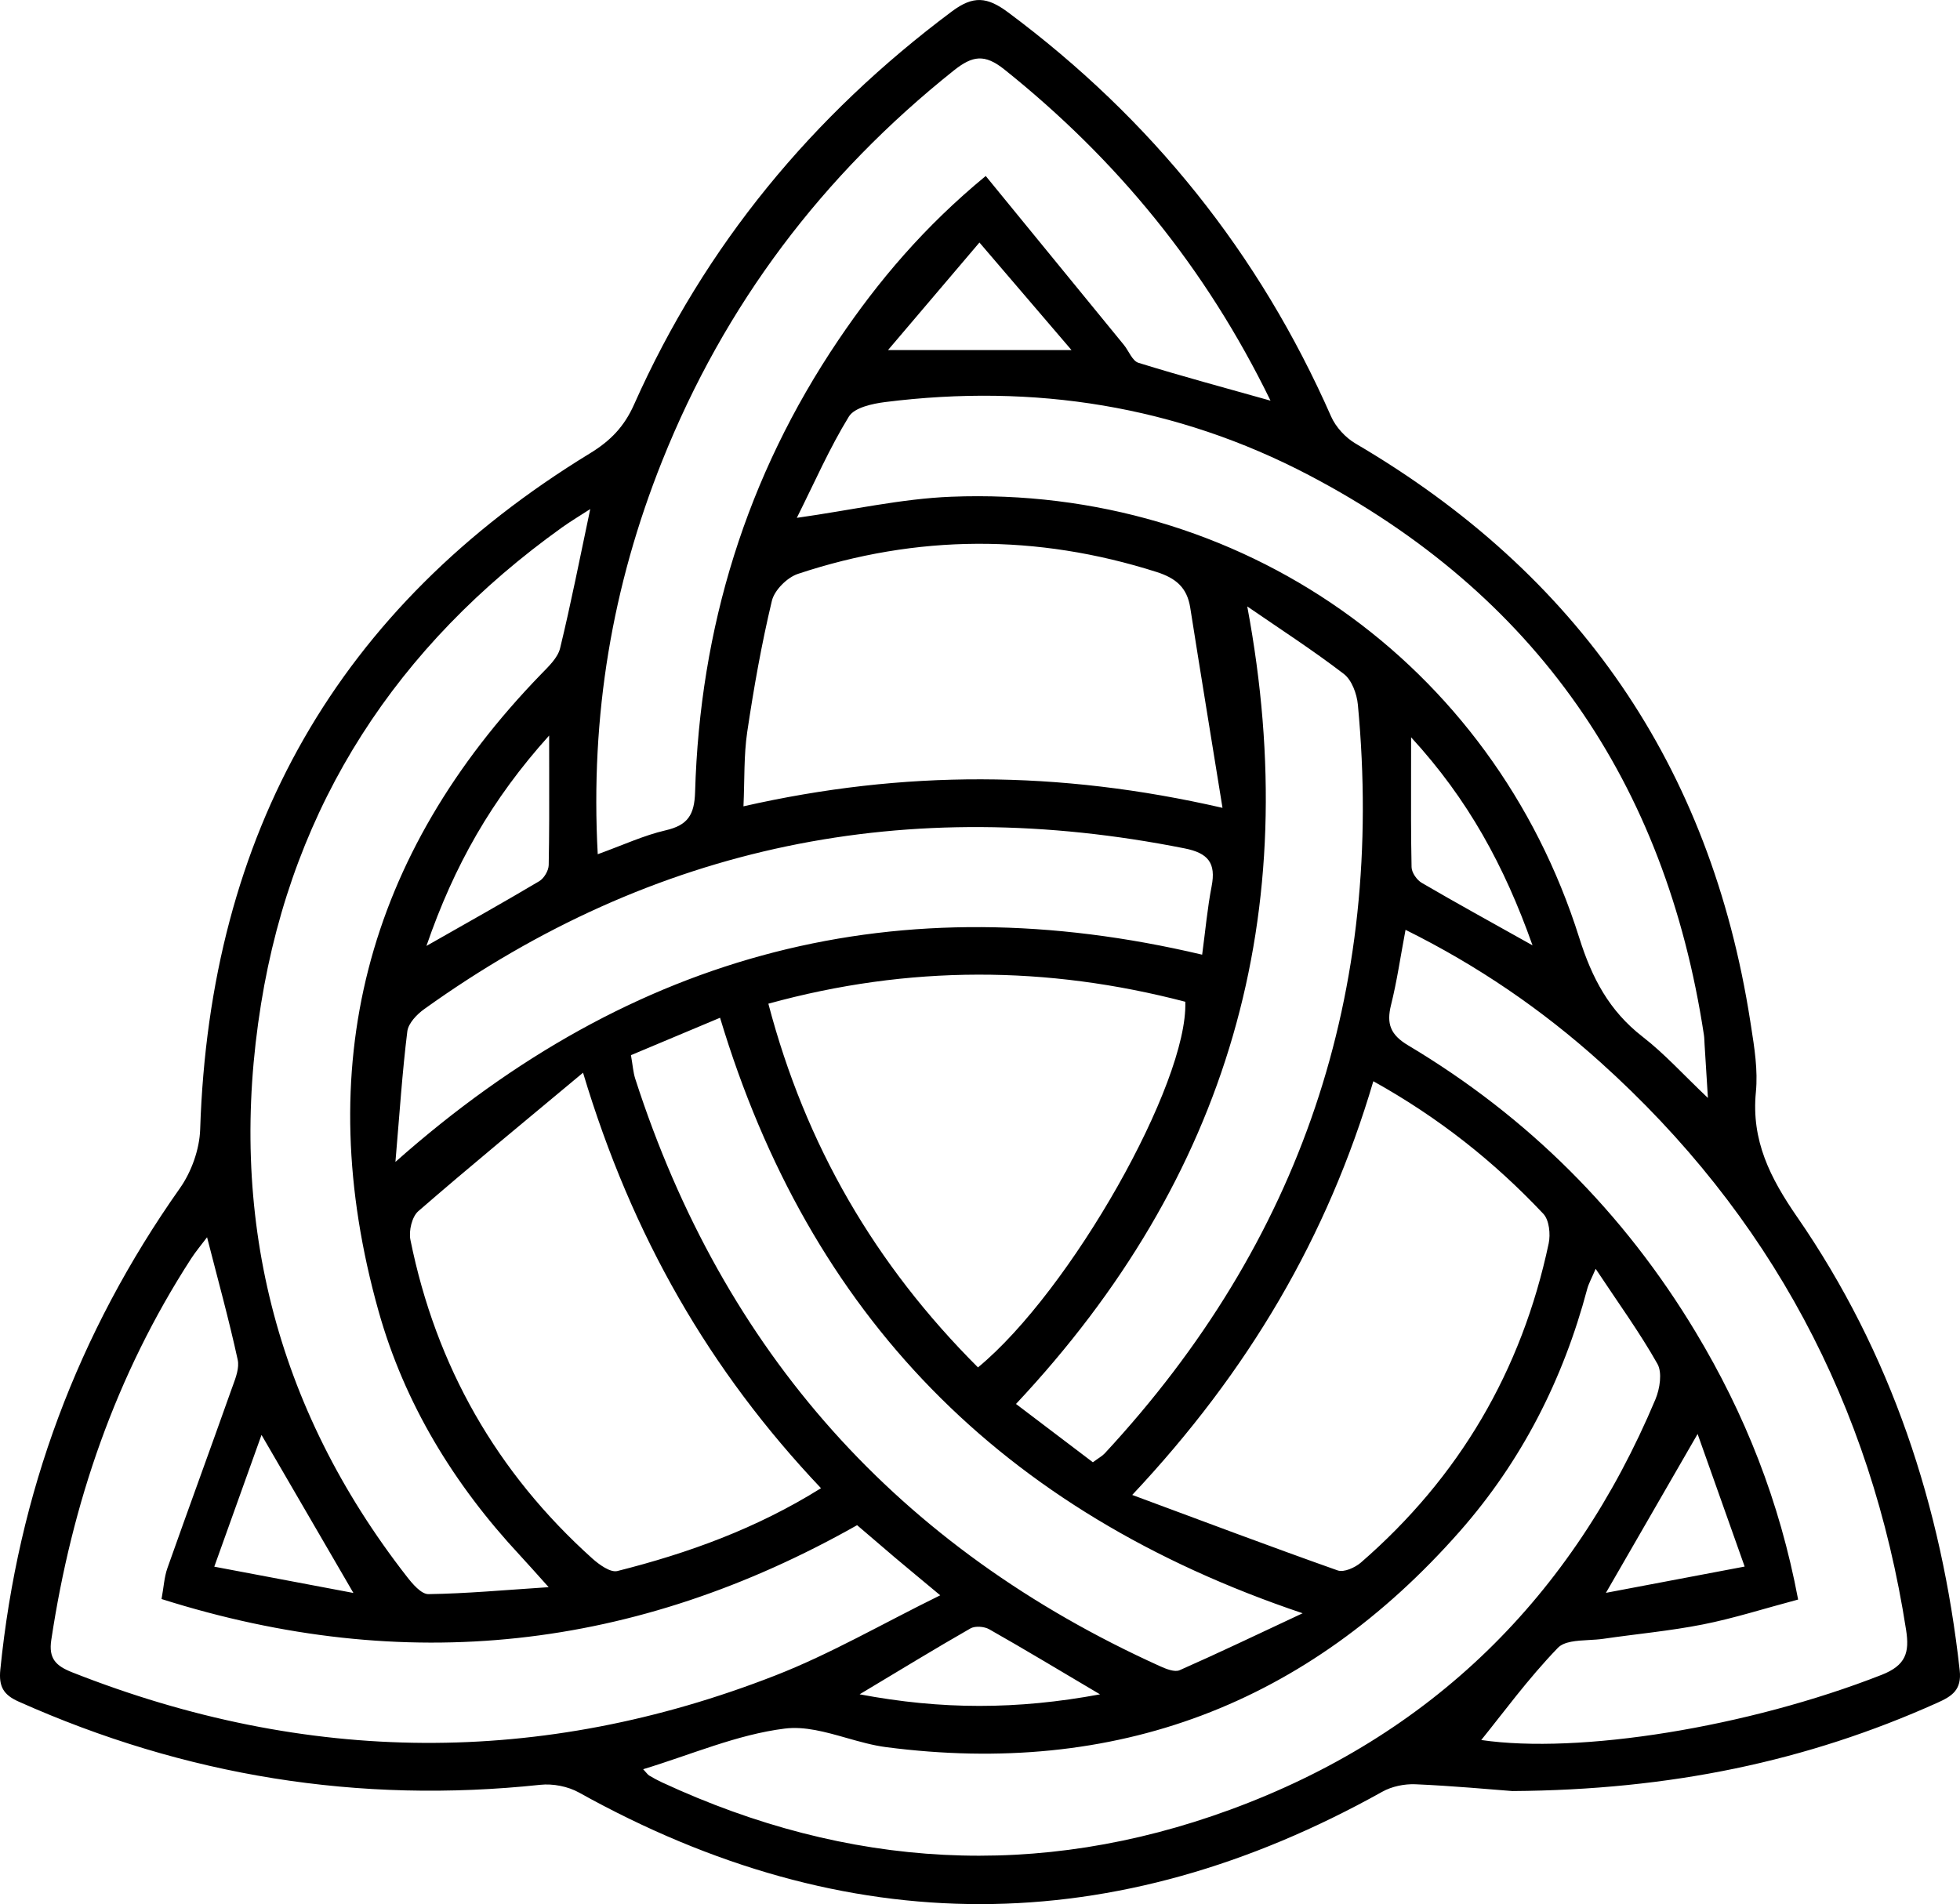 <svg version="1.1" xmlns="http://www.w3.org/2000/svg" xmlns:xlink="http://www.w3.org/1999/xlink" class="thumbnail-icon" viewBox="0 2.835 200 194.331"><g data-paper-data="{&quot;fillRule&quot;:&quot;evenodd&quot;,&quot;isIcon&quot;:&quot;true&quot;,&quot;iconType&quot;:&quot;icon&quot;,&quot;rawIconId&quot;:&quot;73068&quot;,&quot;selectedEffects&quot;:{&quot;container&quot;:&quot;&quot;,&quot;transformation&quot;:&quot;&quot;,&quot;pattern&quot;:&quot;&quot;},&quot;isDetailed&quot;:false,&quot;bounds&quot;:{&quot;x&quot;:210.7472330969813,&quot;y&quot;:115,&quot;width&quot;:128.50553380603742,&quot;height&quot;:124.8624295784914},&quot;iconStyle&quot;:&quot;standalone&quot;}"><path d="M183.375,127.024c9.604,13.918 14.739,29.527 16.596,46.286c0.218,1.994 -0.783,2.638 -2.286,3.31c-13.281,5.97 -27.217,8.897 -43.363,9.008c-2.235,-0.169 -6.063,-0.528 -9.9,-0.694c-1.12,-0.045 -2.402,0.22 -3.377,0.766c-27.317,15.247 -54.61,15.305 -81.963,0.08c-1.124,-0.628 -2.664,-0.928 -3.949,-0.79c-18.528,1.97 -36.254,-0.901 -53.248,-8.5c-1.529,-0.683 -2.025,-1.531 -1.852,-3.252c1.805,-17.991 7.89,-34.342 18.321,-49.13c1.184,-1.676 2.005,-3.973 2.072,-6.012c0.975,-30.124 14.005,-53.252 39.791,-69.004c2.081,-1.271 3.479,-2.718 4.478,-4.959c7.234,-16.248 18.196,-29.496 32.432,-40.131c2.201,-1.645 3.615,-1.489 5.747,0.098c14.608,10.873 25.61,24.56 32.949,41.231c0.479,1.091 1.471,2.17 2.506,2.776c22.703,13.317 36.207,32.902 40.267,58.93c0.026,0.169 0.053,0.339 0.08,0.509c0.352,2.235 0.714,4.529 0.497,6.736c-0.485,4.964 1.465,8.774 4.202,12.745zM97.332,10.025c-13.413,10.697 -23.393,23.912 -29.763,39.851c-5.095,12.752 -7.345,25.964 -6.575,40.14c2.582,-0.933 4.701,-1.925 6.929,-2.439c2.264,-0.523 2.936,-1.578 3.005,-3.909c0.487,-16.747 5.222,-32.21 14.626,-46.134c4.073,-6.03 8.752,-11.563 15.031,-16.738c4.794,5.863 9.446,11.545 14.092,17.234c0.507,0.619 0.861,1.636 1.489,1.832c4.354,1.353 8.765,2.535 13.479,3.864c-6.617,-13.58 -15.692,-24.629 -27.164,-33.806c-2.012,-1.605 -3.247,-1.407 -5.148,0.105zM99.943,27.586c-3.236,3.808 -6.161,7.247 -9.328,10.975h18.721c-3.239,-3.784 -6.137,-7.169 -9.393,-10.975zM173.933,109.36c-0.02,-0.303 -0.018,-0.608 -0.065,-0.906c-3.913,-25.753 -17.183,-44.999 -40.294,-57.119c-13.531,-7.096 -28.076,-9.377 -43.238,-7.468c-1.313,0.165 -3.15,0.563 -3.715,1.482c-1.97,3.205 -3.488,6.691 -5.313,10.337c5.636,-0.797 10.679,-1.954 15.756,-2.155c29.445,-1.162 55.233,16.912 64.083,45.01c1.302,4.136 3.063,7.465 6.468,10.105c2.239,1.734 4.16,3.875 6.662,6.246c-0.145,-2.333 -0.247,-3.933 -0.345,-5.533zM57.365,56.653c-16.829,12.048 -27.429,28.192 -30.727,48.632c-3.47,21.488 1.389,41.133 14.862,58.438c0.585,0.757 1.487,1.821 2.226,1.807c3.877,-0.056 7.752,-0.416 12.26,-0.71c-1.338,-1.487 -2.123,-2.382 -2.936,-3.256c-6.722,-7.216 -11.777,-15.474 -14.434,-24.958c-6.942,-24.791 -1.327,-46.486 16.613,-64.982c0.757,-0.779 1.685,-1.654 1.923,-2.629c1.115,-4.581 2.017,-9.21 3.076,-14.205c-1.095,0.708 -2.005,1.251 -2.862,1.863zM76.249,77.524c-0.356,2.406 -0.263,4.877 -0.385,7.603c16.331,-3.706 32.134,-3.693 48.881,0.156c-1.162,-7.196 -2.25,-13.811 -3.294,-20.44c-0.325,-2.037 -1.447,-3 -3.434,-3.633c-12.242,-3.893 -24.442,-3.842 -36.594,0.194c-1.1,0.365 -2.399,1.66 -2.66,2.751c-1.053,4.407 -1.845,8.883 -2.513,13.368zM137.134,71.622c-3.181,-2.439 -6.559,-4.621 -9.863,-6.896c5.878,31.415 -1.914,58.272 -23.598,81.395c2.762,2.101 5.304,4.026 7.846,5.952c0.581,-0.434 0.946,-0.625 1.209,-0.908c20.039,-21.608 28.595,-47.111 25.83,-76.416c-0.105,-1.097 -0.617,-2.504 -1.425,-3.127zM56.034,77.905c-5.874,6.522 -9.687,13.252 -12.52,21.47c4.251,-2.422 7.91,-4.465 11.51,-6.606c0.49,-0.292 0.955,-1.08 0.966,-1.645c0.062,-3.116 0.056,-6.236 0.049,-9.695c-0.002,-1.134 -0.004,-2.305 -0.004,-3.524zM145.073,92.936c3.535,2.066 7.127,4.035 11.307,6.379c-2.887,-8.138 -6.573,-14.897 -12.389,-21.232c0,1.201 -0.002,2.36 -0.005,3.488c-0.007,3.45 -0.014,6.61 0.052,9.766c0.011,0.55 0.532,1.304 1.035,1.598zM123.636,93.285c0.459,-2.362 -0.345,-3.385 -2.744,-3.862c-28.228,-5.625 -54.143,-0.43 -77.6,16.397c-0.755,0.539 -1.627,1.449 -1.729,2.277c-0.512,4.131 -0.783,8.298 -1.213,13.321c24.308,-21.57 51.4,-28.457 82.319,-21.15c0.332,-2.457 0.532,-4.745 0.968,-6.985zM151.145,180.419c9.943,1.458 27.153,-1.275 40.866,-6.653c2.486,-0.977 2.84,-2.306 2.491,-4.563c-3.57,-23.015 -13.889,-42.397 -31.219,-57.982c-5.925,-5.329 -12.456,-9.816 -19.861,-13.488c-0.523,2.776 -0.877,5.251 -1.478,7.659c-0.483,1.934 -0.067,3.056 1.761,4.142c12.2,7.283 21.984,17.05 29.312,29.234c5.03,8.36 8.583,17.29 10.466,27.315c-3.501,0.93 -6.571,1.919 -9.713,2.54c-3.361,0.666 -6.789,0.973 -10.179,1.469c-0.457,0.067 -0.96,0.094 -1.467,0.122c-1.249,0.068 -2.519,0.138 -3.158,0.8c-3.038,3.143 -5.634,6.711 -7.819,9.406zM78.404,105.271c3.795,14.445 10.884,26.625 21.39,37.12c9.455,-7.801 21.457,-29.007 21.154,-37.318c-14.094,-3.681 -28.179,-3.762 -42.544,0.198zM64.383,110.524c0.183,1.037 0.225,1.747 0.436,2.404c8.997,27.9 26.861,47.888 53.566,59.965c0.612,0.274 1.476,0.623 1.981,0.403c3.978,-1.754 7.897,-3.635 12.556,-5.814c-30.836,-10.374 -50.323,-30.445 -59.447,-60.776c-3.116,1.309 -5.985,2.513 -9.092,3.817zM59.493,112.316c-6.074,5.073 -11.51,9.529 -16.814,14.136c-0.645,0.563 -0.982,2.012 -0.801,2.914c2.602,12.879 8.792,23.756 18.577,32.541c0.697,0.621 1.836,1.442 2.54,1.266c7.223,-1.821 14.181,-4.329 20.78,-8.454c-11.361,-11.999 -19.264,-25.677 -24.281,-42.404zM140.136,113.184c-4.683,15.877 -12.72,29.572 -24.602,42.223c7.41,2.749 14.161,5.297 20.967,7.704c0.628,0.223 1.763,-0.283 2.364,-0.801c10.027,-8.698 16.413,-19.583 19.162,-32.563c0.203,-0.95 0.056,-2.397 -0.545,-3.034c-5.006,-5.315 -10.673,-9.818 -17.346,-13.528zM5.232,170.214c-0.285,1.896 0.472,2.64 2.13,3.294c23.896,9.442 47.855,9.664 71.771,0.316c5.634,-2.199 10.92,-5.282 16.809,-8.175c-2.019,-1.683 -3.334,-2.769 -4.634,-3.864c-1.298,-1.1 -2.584,-2.21 -3.848,-3.292c-22.603,12.776 -46.087,15.418 -70.976,7.537c0.225,-1.222 0.274,-2.232 0.597,-3.15c2.148,-6.074 4.367,-12.117 6.519,-18.189c0.046,-0.13 0.095,-0.264 0.145,-0.399c0.328,-0.889 0.687,-1.864 0.511,-2.677c-0.893,-4.109 -2.017,-8.162 -3.127,-12.507c-0.599,0.797 -1.16,1.458 -1.627,2.181c-7.695,11.897 -12.168,24.967 -14.27,38.925zM67.579,184.755c18.944,8.792 38.355,9.967 57.964,2.769c20.522,-7.532 34.91,-21.728 43.376,-41.867c0.452,-1.08 0.714,-2.733 0.205,-3.63c-1.821,-3.227 -4.015,-6.243 -6.301,-9.698c-0.434,1.015 -0.721,1.52 -0.864,2.061c-2.451,9.23 -6.691,17.557 -12.99,24.72c-15.583,17.708 -35.152,25.08 -58.559,22.035c-1.343,-0.176 -2.693,-0.559 -4.035,-0.94c-2.139,-0.607 -4.256,-1.208 -6.288,-0.954c-4.87,0.603 -9.56,2.664 -14.459,4.149c0.345,0.365 0.459,0.55 0.621,0.648c0.432,0.254 0.873,0.496 1.329,0.708zM178.026,162.717c-1.692,-4.763 -3.161,-8.91 -4.801,-13.533c-3.252,5.634 -6.141,10.648 -9.355,16.215c4.843,-0.917 9.277,-1.756 14.156,-2.682zM21.866,162.728c4.939,0.933 9.337,1.765 14.196,2.682c-3.196,-5.502 -6.096,-10.488 -9.377,-16.13c-1.636,4.567 -3.103,8.663 -4.819,13.448zM87.716,175.754c8.36,1.578 16.046,1.578 24.531,0.004c-4.225,-2.5 -7.737,-4.619 -11.305,-6.642c-0.507,-0.287 -1.436,-0.361 -1.916,-0.087c-3.615,2.066 -7.167,4.245 -11.309,6.724z" fill-rule="evenodd"></path></g></svg>